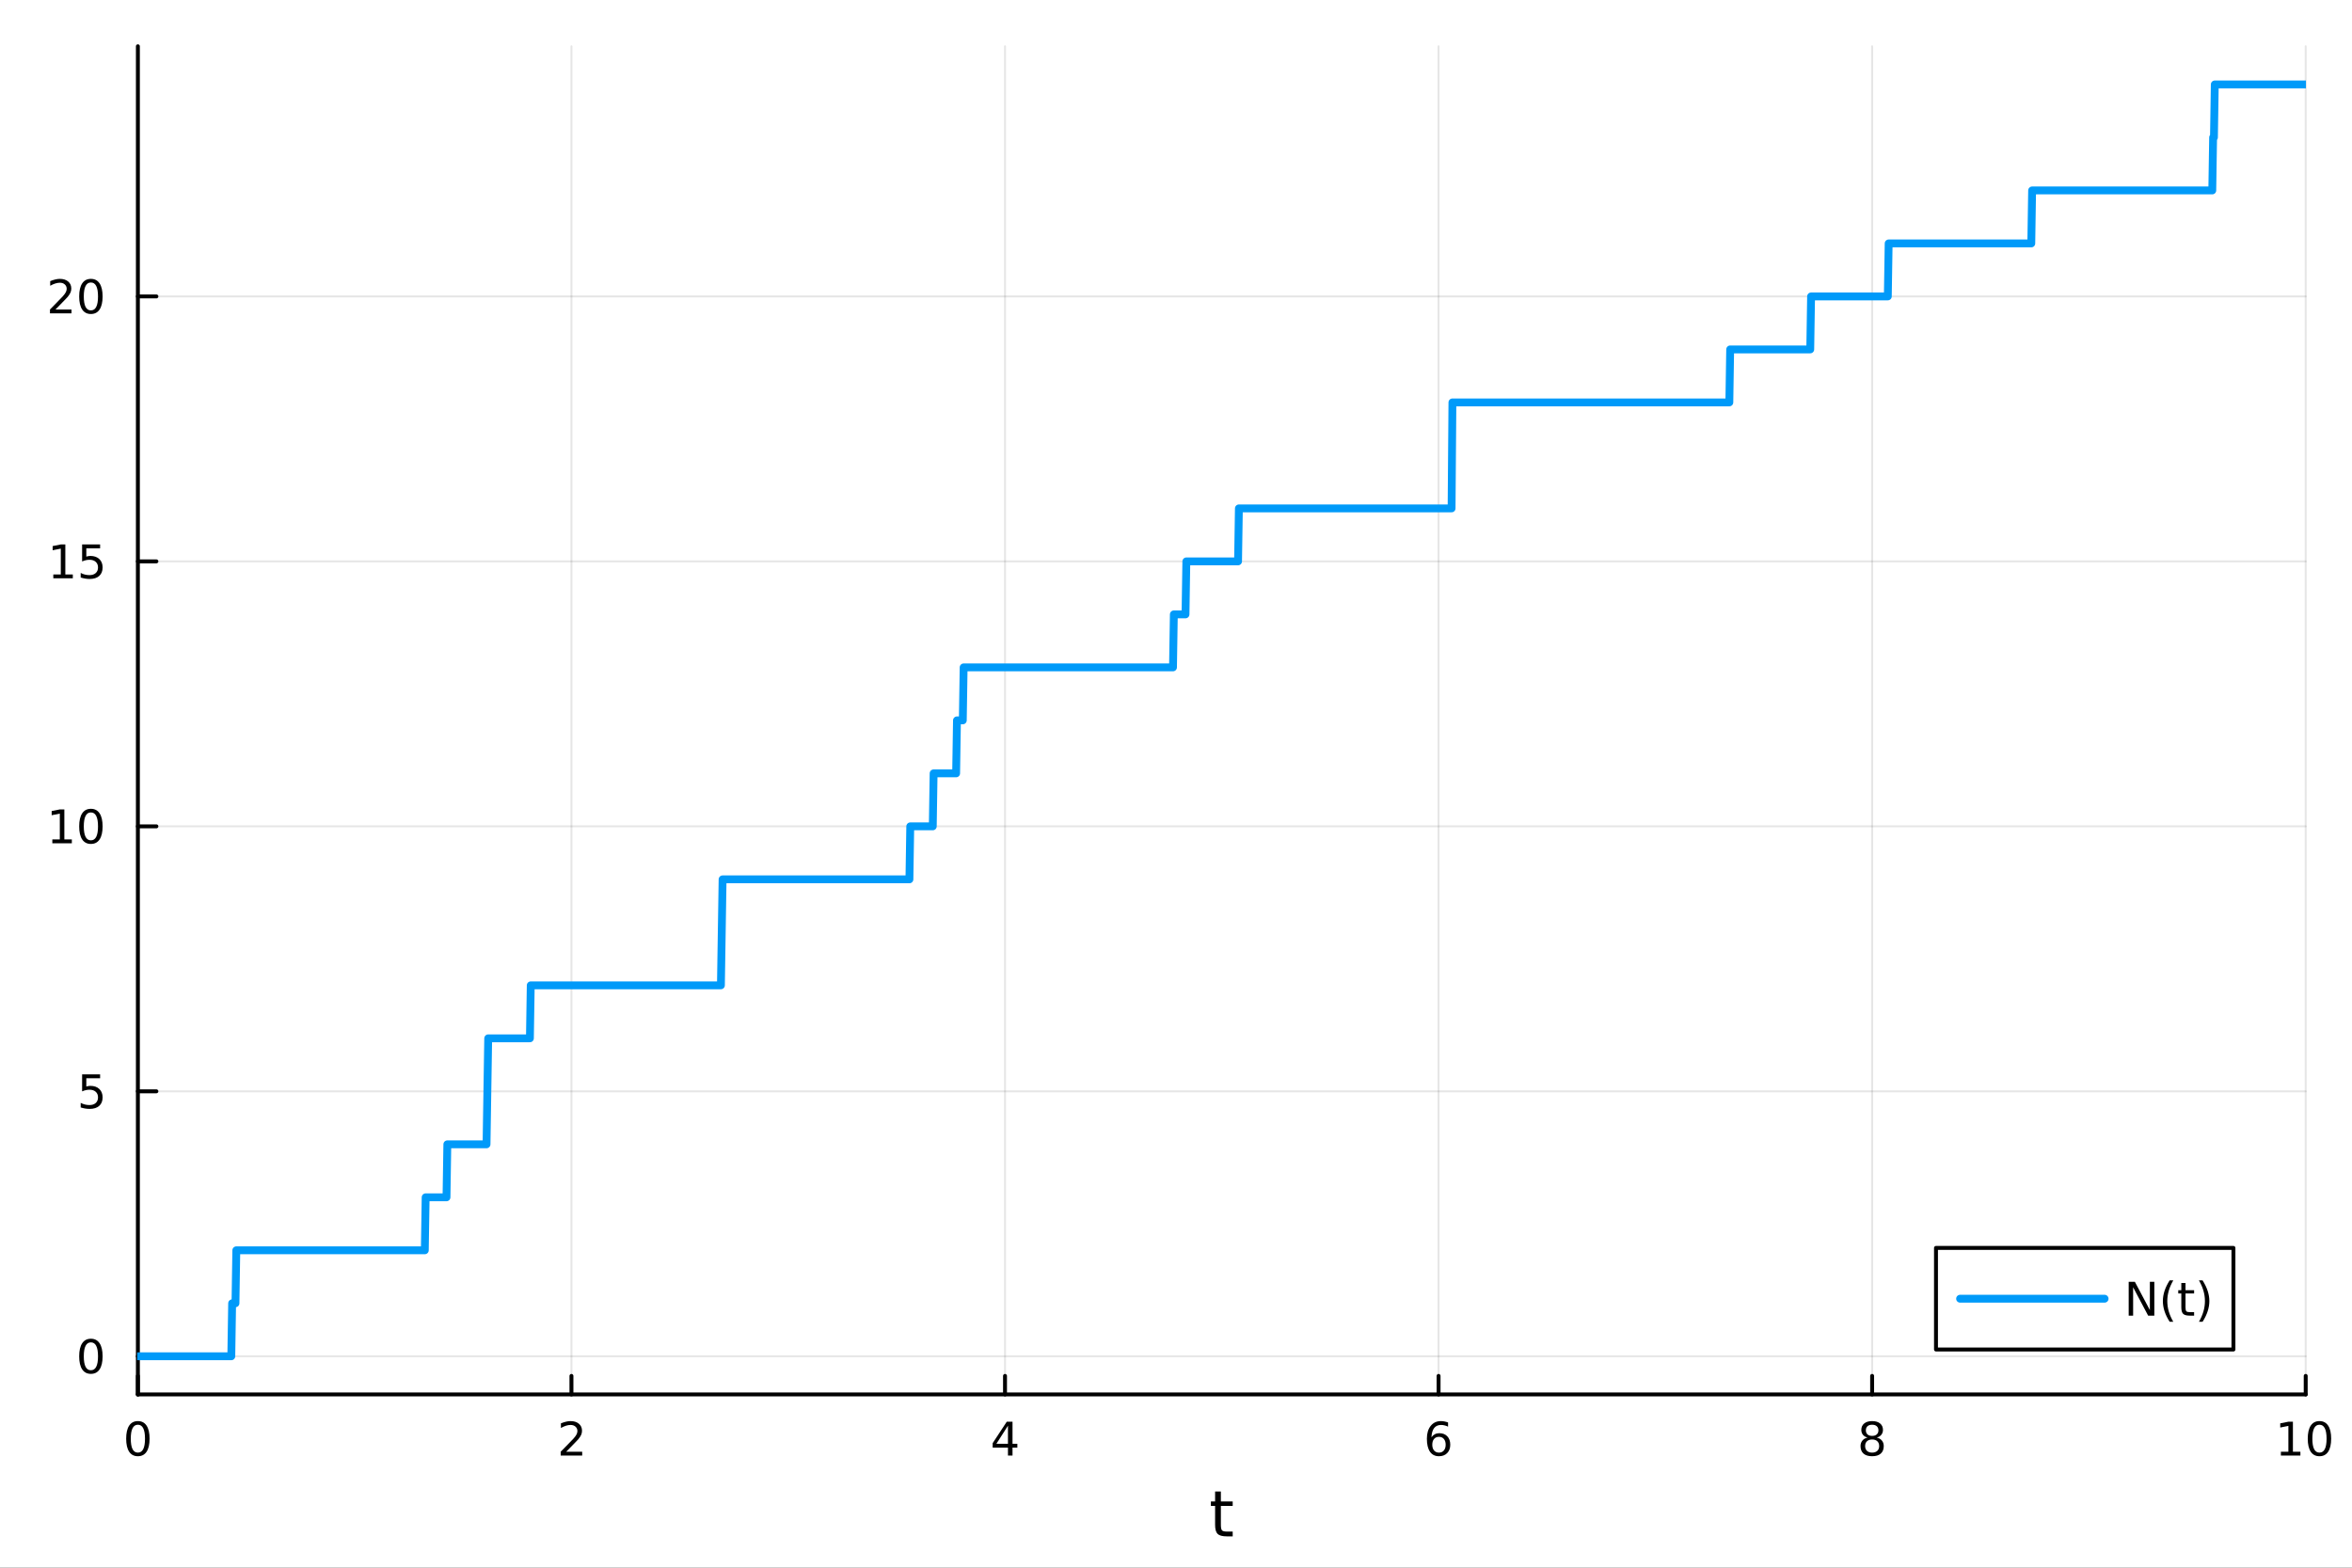 <?xml version="1.0" encoding="utf-8"?>
<svg xmlns="http://www.w3.org/2000/svg" xmlns:xlink="http://www.w3.org/1999/xlink" width="600" height="400" viewBox="0 0 2400 1600">
<rect x="0" y="0" width="2400" height="1600" fill="#333333" stroke="none"/>
<defs>
  <clipPath id="clip150">
    <rect x="0" y="0" width="2400" height="1600"/>
  </clipPath>
</defs>
<path clip-path="url(#clip150)" d="M0 1600 L2400 1600 L2400 0 L0 0  Z" fill="#ffffff" fill-rule="evenodd" fill-opacity="1"/>
<defs>
  <clipPath id="clip151">
    <rect x="480" y="0" width="1681" height="1600"/>
  </clipPath>
</defs>
<path clip-path="url(#clip150)" d="M140.696 1423.18 L2352.76 1423.18 L2352.76 47.244 L140.696 47.244  Z" fill="#ffffff" fill-rule="evenodd" fill-opacity="1"/>
<defs>
  <clipPath id="clip152">
    <rect x="140" y="47" width="2213" height="1377"/>
  </clipPath>
</defs>
<polyline clip-path="url(#clip152)" style="stroke:#000000; stroke-linecap:round; stroke-linejoin:round; stroke-width:2; stroke-opacity:0.1; fill:none" points="140.696,1423.18 140.696,47.244 "/>
<polyline clip-path="url(#clip152)" style="stroke:#000000; stroke-linecap:round; stroke-linejoin:round; stroke-width:2; stroke-opacity:0.1; fill:none" points="583.108,1423.18 583.108,47.244 "/>
<polyline clip-path="url(#clip152)" style="stroke:#000000; stroke-linecap:round; stroke-linejoin:round; stroke-width:2; stroke-opacity:0.1; fill:none" points="1025.52,1423.18 1025.52,47.244 "/>
<polyline clip-path="url(#clip152)" style="stroke:#000000; stroke-linecap:round; stroke-linejoin:round; stroke-width:2; stroke-opacity:0.1; fill:none" points="1467.93,1423.18 1467.93,47.244 "/>
<polyline clip-path="url(#clip152)" style="stroke:#000000; stroke-linecap:round; stroke-linejoin:round; stroke-width:2; stroke-opacity:0.1; fill:none" points="1910.34,1423.18 1910.34,47.244 "/>
<polyline clip-path="url(#clip152)" style="stroke:#000000; stroke-linecap:round; stroke-linejoin:round; stroke-width:2; stroke-opacity:0.1; fill:none" points="2352.76,1423.18 2352.76,47.244 "/>
<polyline clip-path="url(#clip152)" style="stroke:#000000; stroke-linecap:round; stroke-linejoin:round; stroke-width:2; stroke-opacity:0.1; fill:none" points="140.696,1384.24 2352.76,1384.24 "/>
<polyline clip-path="url(#clip152)" style="stroke:#000000; stroke-linecap:round; stroke-linejoin:round; stroke-width:2; stroke-opacity:0.1; fill:none" points="140.696,1113.81 2352.76,1113.81 "/>
<polyline clip-path="url(#clip152)" style="stroke:#000000; stroke-linecap:round; stroke-linejoin:round; stroke-width:2; stroke-opacity:0.1; fill:none" points="140.696,843.383 2352.76,843.383 "/>
<polyline clip-path="url(#clip152)" style="stroke:#000000; stroke-linecap:round; stroke-linejoin:round; stroke-width:2; stroke-opacity:0.1; fill:none" points="140.696,572.955 2352.76,572.955 "/>
<polyline clip-path="url(#clip152)" style="stroke:#000000; stroke-linecap:round; stroke-linejoin:round; stroke-width:2; stroke-opacity:0.1; fill:none" points="140.696,302.528 2352.76,302.528 "/>
<polyline clip-path="url(#clip150)" style="stroke:#000000; stroke-linecap:round; stroke-linejoin:round; stroke-width:4; stroke-opacity:1; fill:none" points="140.696,1423.18 2352.76,1423.18 "/>
<polyline clip-path="url(#clip150)" style="stroke:#000000; stroke-linecap:round; stroke-linejoin:round; stroke-width:4; stroke-opacity:1; fill:none" points="140.696,1423.18 140.696,1404.28 "/>
<polyline clip-path="url(#clip150)" style="stroke:#000000; stroke-linecap:round; stroke-linejoin:round; stroke-width:4; stroke-opacity:1; fill:none" points="583.108,1423.18 583.108,1404.28 "/>
<polyline clip-path="url(#clip150)" style="stroke:#000000; stroke-linecap:round; stroke-linejoin:round; stroke-width:4; stroke-opacity:1; fill:none" points="1025.52,1423.18 1025.52,1404.28 "/>
<polyline clip-path="url(#clip150)" style="stroke:#000000; stroke-linecap:round; stroke-linejoin:round; stroke-width:4; stroke-opacity:1; fill:none" points="1467.93,1423.18 1467.93,1404.28 "/>
<polyline clip-path="url(#clip150)" style="stroke:#000000; stroke-linecap:round; stroke-linejoin:round; stroke-width:4; stroke-opacity:1; fill:none" points="1910.34,1423.18 1910.34,1404.28 "/>
<polyline clip-path="url(#clip150)" style="stroke:#000000; stroke-linecap:round; stroke-linejoin:round; stroke-width:4; stroke-opacity:1; fill:none" points="2352.76,1423.18 2352.76,1404.28 "/>
<path clip-path="url(#clip150)" d="M140.696 1454.1 Q137.084 1454.1 135.256 1457.66 Q133.45 1461.2 133.45 1468.33 Q133.45 1475.44 135.256 1479.01 Q137.084 1482.55 140.696 1482.55 Q144.33 1482.55 146.135 1479.01 Q147.964 1475.44 147.964 1468.33 Q147.964 1461.2 146.135 1457.66 Q144.33 1454.1 140.696 1454.1 M140.696 1450.39 Q146.506 1450.39 149.561 1455 Q152.64 1459.58 152.64 1468.33 Q152.64 1477.06 149.561 1481.67 Q146.506 1486.25 140.696 1486.25 Q134.885 1486.25 131.807 1481.67 Q128.751 1477.06 128.751 1468.33 Q128.751 1459.58 131.807 1455 Q134.885 1450.39 140.696 1450.39 Z" fill="#000000" fill-rule="nonzero" fill-opacity="1" /><path clip-path="url(#clip150)" d="M577.76 1481.64 L594.08 1481.64 L594.08 1485.58 L572.135 1485.58 L572.135 1481.64 Q574.797 1478.89 579.381 1474.26 Q583.987 1469.61 585.168 1468.27 Q587.413 1465.74 588.293 1464.01 Q589.196 1462.25 589.196 1460.56 Q589.196 1457.8 587.251 1456.07 Q585.33 1454.33 582.228 1454.33 Q580.029 1454.33 577.575 1455.09 Q575.145 1455.86 572.367 1457.41 L572.367 1452.69 Q575.191 1451.55 577.645 1450.97 Q580.098 1450.39 582.135 1450.39 Q587.506 1450.39 590.7 1453.08 Q593.895 1455.77 593.895 1460.26 Q593.895 1462.39 593.084 1464.31 Q592.297 1466.2 590.191 1468.8 Q589.612 1469.47 586.51 1472.69 Q583.409 1475.88 577.76 1481.64 Z" fill="#000000" fill-rule="nonzero" fill-opacity="1" /><path clip-path="url(#clip150)" d="M1028.53 1455.09 L1016.72 1473.54 L1028.53 1473.54 L1028.53 1455.09 M1027.3 1451.02 L1033.18 1451.02 L1033.18 1473.54 L1038.11 1473.54 L1038.11 1477.43 L1033.18 1477.43 L1033.18 1485.58 L1028.53 1485.58 L1028.53 1477.43 L1012.93 1477.43 L1012.93 1472.92 L1027.3 1451.02 Z" fill="#000000" fill-rule="nonzero" fill-opacity="1" /><path clip-path="url(#clip150)" d="M1468.34 1466.44 Q1465.19 1466.44 1463.34 1468.59 Q1461.51 1470.74 1461.51 1474.49 Q1461.51 1478.22 1463.34 1480.39 Q1465.19 1482.55 1468.34 1482.55 Q1471.48 1482.55 1473.31 1480.39 Q1475.17 1478.22 1475.17 1474.49 Q1475.17 1470.74 1473.31 1468.59 Q1471.48 1466.44 1468.34 1466.44 M1477.62 1451.78 L1477.62 1456.04 Q1475.86 1455.21 1474.05 1454.77 Q1472.27 1454.33 1470.51 1454.33 Q1465.88 1454.33 1463.43 1457.45 Q1461 1460.58 1460.65 1466.9 Q1462.02 1464.89 1464.08 1463.82 Q1466.14 1462.73 1468.61 1462.73 Q1473.82 1462.73 1476.83 1465.9 Q1479.86 1469.05 1479.86 1474.49 Q1479.86 1479.82 1476.72 1483.03 Q1473.57 1486.25 1468.34 1486.25 Q1462.34 1486.25 1459.17 1481.67 Q1456 1477.06 1456 1468.33 Q1456 1460.14 1459.89 1455.28 Q1463.78 1450.39 1470.33 1450.39 Q1472.09 1450.39 1473.87 1450.74 Q1475.67 1451.09 1477.62 1451.78 Z" fill="#000000" fill-rule="nonzero" fill-opacity="1" /><path clip-path="url(#clip150)" d="M1910.34 1469.17 Q1907.01 1469.17 1905.09 1470.95 Q1903.19 1472.73 1903.19 1475.86 Q1903.19 1478.98 1905.09 1480.77 Q1907.01 1482.55 1910.34 1482.55 Q1913.68 1482.55 1915.6 1480.77 Q1917.52 1478.96 1917.52 1475.86 Q1917.52 1472.73 1915.6 1470.95 Q1913.7 1469.17 1910.34 1469.17 M1905.67 1467.18 Q1902.66 1466.44 1900.97 1464.38 Q1899.3 1462.32 1899.3 1459.35 Q1899.3 1455.21 1902.24 1452.8 Q1905.2 1450.39 1910.34 1450.39 Q1915.51 1450.39 1918.45 1452.8 Q1921.39 1455.21 1921.39 1459.35 Q1921.39 1462.32 1919.7 1464.38 Q1918.03 1466.44 1915.04 1467.18 Q1918.42 1467.96 1920.3 1470.26 Q1922.2 1472.55 1922.2 1475.86 Q1922.2 1480.88 1919.12 1483.57 Q1916.06 1486.25 1910.34 1486.25 Q1904.63 1486.25 1901.55 1483.57 Q1898.49 1480.88 1898.49 1475.86 Q1898.49 1472.55 1900.39 1470.26 Q1902.29 1467.96 1905.67 1467.18 M1903.95 1459.79 Q1903.95 1462.48 1905.62 1463.98 Q1907.31 1465.49 1910.34 1465.49 Q1913.35 1465.49 1915.04 1463.98 Q1916.76 1462.48 1916.76 1459.79 Q1916.76 1457.11 1915.04 1455.6 Q1913.35 1454.1 1910.34 1454.1 Q1907.31 1454.1 1905.62 1455.6 Q1903.95 1457.11 1903.95 1459.79 Z" fill="#000000" fill-rule="nonzero" fill-opacity="1" /><path clip-path="url(#clip150)" d="M2327.44 1481.64 L2335.08 1481.64 L2335.08 1455.28 L2326.77 1456.95 L2326.77 1452.69 L2335.04 1451.02 L2339.71 1451.02 L2339.71 1481.64 L2347.35 1481.64 L2347.35 1485.58 L2327.44 1485.58 L2327.44 1481.64 Z" fill="#000000" fill-rule="nonzero" fill-opacity="1" /><path clip-path="url(#clip150)" d="M2366.8 1454.1 Q2363.18 1454.1 2361.36 1457.66 Q2359.55 1461.2 2359.55 1468.33 Q2359.55 1475.44 2361.36 1479.01 Q2363.18 1482.55 2366.8 1482.55 Q2370.43 1482.55 2372.23 1479.01 Q2374.06 1475.44 2374.06 1468.33 Q2374.06 1461.2 2372.23 1457.66 Q2370.43 1454.1 2366.8 1454.1 M2366.8 1450.39 Q2372.61 1450.39 2375.66 1455 Q2378.74 1459.58 2378.74 1468.33 Q2378.74 1477.06 2375.66 1481.67 Q2372.61 1486.25 2366.8 1486.25 Q2360.99 1486.25 2357.91 1481.67 Q2354.85 1477.06 2354.85 1468.33 Q2354.85 1459.58 2357.91 1455 Q2360.99 1450.39 2366.8 1450.39 Z" fill="#000000" fill-rule="nonzero" fill-opacity="1" /><path clip-path="url(#clip150)" d="M1245.79 1522.27 L1245.79 1532.4 L1257.85 1532.4 L1257.85 1536.95 L1245.79 1536.95 L1245.79 1556.3 Q1245.79 1560.66 1246.96 1561.9 Q1248.17 1563.14 1251.83 1563.14 L1257.85 1563.14 L1257.85 1568.04 L1251.83 1568.04 Q1245.05 1568.04 1242.48 1565.53 Q1239.9 1562.98 1239.9 1556.3 L1239.9 1536.95 L1235.6 1536.95 L1235.6 1532.4 L1239.9 1532.4 L1239.9 1522.27 L1245.79 1522.27 Z" fill="#000000" fill-rule="nonzero" fill-opacity="1" /><polyline clip-path="url(#clip150)" style="stroke:#000000; stroke-linecap:round; stroke-linejoin:round; stroke-width:4; stroke-opacity:1; fill:none" points="140.696,1423.18 140.696,47.244 "/>
<polyline clip-path="url(#clip150)" style="stroke:#000000; stroke-linecap:round; stroke-linejoin:round; stroke-width:4; stroke-opacity:1; fill:none" points="140.696,1384.24 159.593,1384.24 "/>
<polyline clip-path="url(#clip150)" style="stroke:#000000; stroke-linecap:round; stroke-linejoin:round; stroke-width:4; stroke-opacity:1; fill:none" points="140.696,1113.81 159.593,1113.81 "/>
<polyline clip-path="url(#clip150)" style="stroke:#000000; stroke-linecap:round; stroke-linejoin:round; stroke-width:4; stroke-opacity:1; fill:none" points="140.696,843.383 159.593,843.383 "/>
<polyline clip-path="url(#clip150)" style="stroke:#000000; stroke-linecap:round; stroke-linejoin:round; stroke-width:4; stroke-opacity:1; fill:none" points="140.696,572.955 159.593,572.955 "/>
<polyline clip-path="url(#clip150)" style="stroke:#000000; stroke-linecap:round; stroke-linejoin:round; stroke-width:4; stroke-opacity:1; fill:none" points="140.696,302.528 159.593,302.528 "/>
<path clip-path="url(#clip150)" d="M92.751 1370.04 Q89.14 1370.04 87.311 1373.6 Q85.506 1377.14 85.506 1384.27 Q85.506 1391.38 87.311 1394.94 Q89.14 1398.49 92.751 1398.49 Q96.385 1398.49 98.191 1394.94 Q100.02 1391.38 100.02 1384.27 Q100.02 1377.14 98.191 1373.6 Q96.385 1370.04 92.751 1370.04 M92.751 1366.33 Q98.561 1366.33 101.617 1370.94 Q104.696 1375.52 104.696 1384.27 Q104.696 1393 101.617 1397.61 Q98.561 1402.19 92.751 1402.19 Q86.941 1402.19 83.862 1397.61 Q80.807 1393 80.807 1384.27 Q80.807 1375.52 83.862 1370.94 Q86.941 1366.33 92.751 1366.33 Z" fill="#000000" fill-rule="nonzero" fill-opacity="1" /><path clip-path="url(#clip150)" d="M83.793 1096.53 L102.149 1096.53 L102.149 1100.47 L88.075 1100.47 L88.075 1108.94 Q89.094 1108.59 90.112 1108.43 Q91.131 1108.24 92.149 1108.24 Q97.936 1108.24 101.316 1111.41 Q104.696 1114.59 104.696 1120 Q104.696 1125.58 101.223 1128.68 Q97.751 1131.76 91.432 1131.76 Q89.256 1131.76 86.987 1131.39 Q84.742 1131.02 82.335 1130.28 L82.335 1125.58 Q84.418 1126.72 86.64 1127.27 Q88.862 1127.83 91.339 1127.83 Q95.344 1127.83 97.682 1125.72 Q100.02 1123.61 100.02 1120 Q100.02 1116.39 97.682 1114.29 Q95.344 1112.18 91.339 1112.18 Q89.464 1112.18 87.589 1112.6 Q85.737 1113.01 83.793 1113.89 L83.793 1096.53 Z" fill="#000000" fill-rule="nonzero" fill-opacity="1" /><path clip-path="url(#clip150)" d="M53.4 856.728 L61.038 856.728 L61.038 830.362 L52.728 832.029 L52.728 827.77 L60.992 826.103 L65.668 826.103 L65.668 856.728 L73.307 856.728 L73.307 860.663 L53.4 860.663 L53.4 856.728 Z" fill="#000000" fill-rule="nonzero" fill-opacity="1" /><path clip-path="url(#clip150)" d="M92.751 829.182 Q89.14 829.182 87.311 832.747 Q85.506 836.288 85.506 843.418 Q85.506 850.524 87.311 854.089 Q89.14 857.631 92.751 857.631 Q96.385 857.631 98.191 854.089 Q100.02 850.524 100.02 843.418 Q100.02 836.288 98.191 832.747 Q96.385 829.182 92.751 829.182 M92.751 825.478 Q98.561 825.478 101.617 830.084 Q104.696 834.668 104.696 843.418 Q104.696 852.145 101.617 856.751 Q98.561 861.334 92.751 861.334 Q86.941 861.334 83.862 856.751 Q80.807 852.145 80.807 843.418 Q80.807 834.668 83.862 830.084 Q86.941 825.478 92.751 825.478 Z" fill="#000000" fill-rule="nonzero" fill-opacity="1" /><path clip-path="url(#clip150)" d="M54.395 586.3 L62.034 586.3 L62.034 559.935 L53.724 561.601 L53.724 557.342 L61.987 555.675 L66.663 555.675 L66.663 586.3 L74.302 586.3 L74.302 590.235 L54.395 590.235 L54.395 586.3 Z" fill="#000000" fill-rule="nonzero" fill-opacity="1" /><path clip-path="url(#clip150)" d="M83.793 555.675 L102.149 555.675 L102.149 559.611 L88.075 559.611 L88.075 568.083 Q89.094 567.736 90.112 567.573 Q91.131 567.388 92.149 567.388 Q97.936 567.388 101.316 570.56 Q104.696 573.731 104.696 579.147 Q104.696 584.726 101.223 587.828 Q97.751 590.907 91.432 590.907 Q89.256 590.907 86.987 590.536 Q84.742 590.166 82.335 589.425 L82.335 584.726 Q84.418 585.86 86.64 586.416 Q88.862 586.972 91.339 586.972 Q95.344 586.972 97.682 584.865 Q100.02 582.759 100.02 579.147 Q100.02 575.536 97.682 573.43 Q95.344 571.323 91.339 571.323 Q89.464 571.323 87.589 571.74 Q85.737 572.157 83.793 573.036 L83.793 555.675 Z" fill="#000000" fill-rule="nonzero" fill-opacity="1" /><path clip-path="url(#clip150)" d="M56.617 315.873 L72.936 315.873 L72.936 319.808 L50.992 319.808 L50.992 315.873 Q53.654 313.118 58.237 308.488 Q62.844 303.836 64.025 302.493 Q66.27 299.97 67.149 298.234 Q68.052 296.475 68.052 294.785 Q68.052 292.03 66.108 290.294 Q64.186 288.558 61.085 288.558 Q58.886 288.558 56.432 289.322 Q54.001 290.086 51.224 291.637 L51.224 286.914 Q54.048 285.78 56.501 285.201 Q58.955 284.623 60.992 284.623 Q66.362 284.623 69.557 287.308 Q72.751 289.993 72.751 294.484 Q72.751 296.613 71.941 298.535 Q71.154 300.433 69.048 303.025 Q68.469 303.697 65.367 306.914 Q62.265 310.109 56.617 315.873 Z" fill="#000000" fill-rule="nonzero" fill-opacity="1" /><path clip-path="url(#clip150)" d="M92.751 288.326 Q89.14 288.326 87.311 291.891 Q85.506 295.433 85.506 302.562 Q85.506 309.669 87.311 313.234 Q89.14 316.775 92.751 316.775 Q96.385 316.775 98.191 313.234 Q100.02 309.669 100.02 302.562 Q100.02 295.433 98.191 291.891 Q96.385 288.326 92.751 288.326 M92.751 284.623 Q98.561 284.623 101.617 289.229 Q104.696 293.813 104.696 302.562 Q104.696 311.289 101.617 315.896 Q98.561 320.479 92.751 320.479 Q86.941 320.479 83.862 315.896 Q80.807 311.289 80.807 302.562 Q80.807 293.813 83.862 289.229 Q86.941 284.623 92.751 284.623 Z" fill="#000000" fill-rule="nonzero" fill-opacity="1" /><polyline clip-path="url(#clip152)" style="stroke:#009af9; stroke-linecap:round; stroke-linejoin:round; stroke-width:8; stroke-opacity:1; fill:none" points="140.696,1384.24 141.547,1384.24 142.398,1384.24 143.249,1384.24 144.1,1384.24 144.951,1384.24 145.802,1384.24 146.653,1384.24 147.505,1384.24 148.356,1384.24 149.207,1384.24 150.058,1384.24 150.909,1384.24 151.76,1384.24 152.611,1384.24 153.462,1384.24 154.313,1384.24 155.165,1384.24 156.016,1384.24 156.867,1384.24 157.718,1384.24 158.569,1384.24 159.42,1384.24 160.271,1384.24 161.122,1384.24 161.974,1384.24 162.825,1384.24 163.676,1384.24 164.527,1384.24 165.378,1384.24 166.229,1384.24 167.08,1384.24 167.931,1384.24 168.782,1384.24 169.634,1384.24 170.485,1384.24 171.336,1384.24 172.187,1384.24 173.038,1384.24 173.889,1384.24 174.74,1384.24 175.591,1384.24 176.443,1384.24 177.294,1384.24 178.145,1384.24 178.996,1384.24 179.847,1384.24 180.698,1384.24 181.549,1384.24 182.4,1384.24 183.252,1384.24 184.103,1384.24 184.954,1384.24 185.805,1384.24 186.656,1384.24 187.507,1384.24 188.358,1384.24 189.209,1384.24 190.06,1384.24 190.912,1384.24 191.763,1384.24 192.614,1384.24 193.465,1384.24 194.316,1384.24 195.167,1384.24 196.018,1384.24 196.869,1384.24 197.721,1384.24 198.572,1384.24 199.423,1384.24 200.274,1384.24 201.125,1384.24 201.976,1384.24 202.827,1384.24 203.678,1384.24 204.53,1384.24 205.381,1384.24 206.232,1384.24 207.083,1384.24 207.934,1384.24 208.785,1384.24 209.636,1384.24 210.487,1384.24 211.338,1384.24 212.19,1384.24 213.041,1384.24 213.892,1384.24 214.743,1384.24 215.594,1384.24 216.445,1384.24 217.296,1384.24 218.147,1384.24 218.999,1384.24 219.85,1384.24 220.701,1384.24 221.552,1384.24 222.403,1384.24 223.254,1384.24 224.105,1384.24 224.956,1384.24 225.808,1384.24 226.659,1384.24 227.51,1384.24 228.361,1384.24 229.212,1384.24 230.063,1384.24 230.914,1384.24 231.765,1384.24 232.616,1384.24 233.468,1384.24 234.319,1384.24 235.17,1384.24 236.021,1384.24 236.872,1330.15 237.723,1330.15 238.574,1330.15 239.425,1330.15 240.277,1330.15 241.128,1276.07 241.979,1276.07 242.83,1276.07 243.681,1276.07 244.532,1276.07 245.383,1276.07 246.234,1276.07 247.086,1276.07 247.937,1276.07 248.788,1276.07 249.639,1276.07 250.49,1276.07 251.341,1276.07 252.192,1276.07 253.043,1276.07 253.894,1276.07 254.746,1276.07 255.597,1276.07 256.448,1276.07 257.299,1276.07 258.15,1276.07 259.001,1276.07 259.852,1276.07 260.703,1276.07 261.555,1276.07 262.406,1276.07 263.257,1276.07 264.108,1276.07 264.959,1276.07 265.81,1276.07 266.661,1276.07 267.512,1276.07 268.364,1276.07 269.215,1276.07 270.066,1276.07 270.917,1276.07 271.768,1276.07 272.619,1276.07 273.47,1276.07 274.321,1276.07 275.172,1276.07 276.024,1276.07 276.875,1276.07 277.726,1276.07 278.577,1276.07 279.428,1276.07 280.279,1276.07 281.13,1276.07 281.981,1276.07 282.833,1276.07 283.684,1276.07 284.535,1276.07 285.386,1276.07 286.237,1276.07 287.088,1276.07 287.939,1276.07 288.79,1276.07 289.642,1276.07 290.493,1276.07 291.344,1276.07 292.195,1276.07 293.046,1276.07 293.897,1276.07 294.748,1276.07 295.599,1276.07 296.45,1276.07 297.302,1276.07 298.153,1276.07 299.004,1276.07 299.855,1276.07 300.706,1276.07 301.557,1276.07 302.408,1276.07 303.259,1276.07 304.111,1276.07 304.962,1276.07 305.813,1276.07 306.664,1276.07 307.515,1276.07 308.366,1276.07 309.217,1276.07 310.068,1276.07 310.92,1276.07 311.771,1276.07 312.622,1276.07 313.473,1276.07 314.324,1276.07 315.175,1276.07 316.026,1276.07 316.877,1276.07 317.728,1276.07 318.58,1276.07 319.431,1276.07 320.282,1276.07 321.133,1276.07 321.984,1276.07 322.835,1276.07 323.686,1276.07 324.537,1276.07 325.389,1276.07 326.24,1276.07 327.091,1276.07 327.942,1276.07 328.793,1276.07 329.644,1276.07 330.495,1276.07 331.346,1276.07 332.197,1276.07 333.049,1276.07 333.9,1276.07 334.751,1276.07 335.602,1276.07 336.453,1276.07 337.304,1276.07 338.155,1276.07 339.006,1276.07 339.858,1276.07 340.709,1276.07 341.56,1276.07 342.411,1276.07 343.262,1276.07 344.113,1276.07 344.964,1276.07 345.815,1276.07 346.667,1276.07 347.518,1276.07 348.369,1276.07 349.22,1276.07 350.071,1276.07 350.922,1276.07 351.773,1276.07 352.624,1276.07 353.475,1276.07 354.327,1276.07 355.178,1276.07 356.029,1276.07 356.88,1276.07 357.731,1276.07 358.582,1276.07 359.433,1276.07 360.284,1276.07 361.136,1276.07 361.987,1276.07 362.838,1276.07 363.689,1276.07 364.54,1276.07 365.391,1276.07 366.242,1276.07 367.093,1276.07 367.945,1276.07 368.796,1276.07 369.647,1276.07 370.498,1276.07 371.349,1276.07 372.2,1276.07 373.051,1276.07 373.902,1276.07 374.753,1276.07 375.605,1276.07 376.456,1276.07 377.307,1276.07 378.158,1276.07 379.009,1276.07 379.86,1276.07 380.711,1276.07 381.562,1276.07 382.414,1276.07 383.265,1276.07 384.116,1276.07 384.967,1276.07 385.818,1276.07 386.669,1276.07 387.52,1276.07 388.371,1276.07 389.223,1276.07 390.074,1276.07 390.925,1276.07 391.776,1276.07 392.627,1276.07 393.478,1276.07 394.329,1276.07 395.18,1276.07 396.031,1276.07 396.883,1276.07 397.734,1276.07 398.585,1276.07 399.436,1276.07 400.287,1276.07 401.138,1276.07 401.989,1276.07 402.84,1276.07 403.692,1276.07 404.543,1276.07 405.394,1276.07 406.245,1276.07 407.096,1276.07 407.947,1276.07 408.798,1276.07 409.649,1276.07 410.501,1276.07 411.352,1276.07 412.203,1276.07 413.054,1276.07 413.905,1276.07 414.756,1276.07 415.607,1276.07 416.458,1276.07 417.309,1276.07 418.161,1276.07 419.012,1276.07 419.863,1276.07 420.714,1276.07 421.565,1276.07 422.416,1276.07 423.267,1276.07 424.118,1276.07 424.97,1276.07 425.821,1276.07 426.672,1276.07 427.523,1276.07 428.374,1276.07 429.225,1276.07 430.076,1276.07 430.927,1276.07 431.779,1276.07 432.63,1276.07 433.481,1276.07 434.332,1221.98 435.183,1221.98 436.034,1221.98 436.885,1221.98 437.736,1221.98 438.587,1221.98 439.439,1221.98 440.29,1221.98 441.141,1221.98 441.992,1221.98 442.843,1221.98 443.694,1221.98 444.545,1221.98 445.396,1221.98 446.248,1221.98 447.099,1221.98 447.95,1221.98 448.801,1221.98 449.652,1221.98 450.503,1221.98 451.354,1221.98 452.205,1221.98 453.057,1221.98 453.908,1221.98 454.759,1221.98 455.61,1221.98 456.461,1167.9 457.312,1167.9 458.163,1167.9 459.014,1167.9 459.865,1167.9 460.717,1167.9 461.568,1167.9 462.419,1167.9 463.27,1167.9 464.121,1167.9 464.972,1167.9 465.823,1167.9 466.674,1167.9 467.526,1167.9 468.377,1167.9 469.228,1167.9 470.079,1167.9 470.93,1167.9 471.781,1167.9 472.632,1167.9 473.483,1167.9 474.335,1167.9 475.186,1167.9 476.037,1167.9 476.888,1167.9 477.739,1167.9 478.59,1167.9 479.441,1167.9 480.292,1167.9 481.143,1167.9 481.995,1167.9 482.846,1167.9 483.697,1167.9 484.548,1167.9 485.399,1167.9 486.25,1167.9 487.101,1167.9 487.952,1167.9 488.804,1167.9 489.655,1167.9 490.506,1167.9 491.357,1167.9 492.208,1167.9 493.059,1167.9 493.91,1167.9 494.761,1167.9 495.612,1167.9 496.464,1167.9 497.315,1113.81 498.166,1059.73 499.017,1059.73 499.868,1059.73 500.719,1059.73 501.57,1059.73 502.421,1059.73 503.273,1059.73 504.124,1059.73 504.975,1059.73 505.826,1059.73 506.677,1059.73 507.528,1059.73 508.379,1059.73 509.23,1059.73 510.082,1059.73 510.933,1059.73 511.784,1059.73 512.635,1059.73 513.486,1059.73 514.337,1059.73 515.188,1059.73 516.039,1059.73 516.89,1059.73 517.742,1059.73 518.593,1059.73 519.444,1059.73 520.295,1059.73 521.146,1059.73 521.997,1059.73 522.848,1059.73 523.699,1059.73 524.551,1059.73 525.402,1059.73 526.253,1059.73 527.104,1059.73 527.955,1059.73 528.806,1059.73 529.657,1059.73 530.508,1059.73 531.36,1059.73 532.211,1059.73 533.062,1059.73 533.913,1059.73 534.764,1059.73 535.615,1059.73 536.466,1059.73 537.317,1059.73 538.168,1059.73 539.02,1059.73 539.871,1059.73 540.722,1059.73 541.573,1005.64 542.424,1005.64 543.275,1005.64 544.126,1005.64 544.977,1005.64 545.829,1005.64 546.68,1005.64 547.531,1005.64 548.382,1005.64 549.233,1005.64 550.084,1005.64 550.935,1005.64 551.786,1005.64 552.638,1005.64 553.489,1005.64 554.34,1005.64 555.191,1005.64 556.042,1005.64 556.893,1005.64 557.744,1005.64 558.595,1005.64 559.446,1005.64 560.298,1005.64 561.149,1005.64 562,1005.64 562.851,1005.64 563.702,1005.64 564.553,1005.64 565.404,1005.64 566.255,1005.64 567.107,1005.64 567.958,1005.64 568.809,1005.64 569.66,1005.64 570.511,1005.64 571.362,1005.64 572.213,1005.64 573.064,1005.64 573.916,1005.64 574.767,1005.64 575.618,1005.64 576.469,1005.64 577.32,1005.64 578.171,1005.64 579.022,1005.64 579.873,1005.64 580.724,1005.64 581.576,1005.64 582.427,1005.64 583.278,1005.64 584.129,1005.64 584.98,1005.64 585.831,1005.64 586.682,1005.64 587.533,1005.64 588.385,1005.64 589.236,1005.64 590.087,1005.64 590.938,1005.64 591.789,1005.64 592.64,1005.64 593.491,1005.64 594.342,1005.64 595.194,1005.64 596.045,1005.64 596.896,1005.64 597.747,1005.64 598.598,1005.64 599.449,1005.64 600.3,1005.64 601.151,1005.64 602.002,1005.64 602.854,1005.64 603.705,1005.64 604.556,1005.64 605.407,1005.64 606.258,1005.64 607.109,1005.64 607.96,1005.64 608.811,1005.64 609.663,1005.64 610.514,1005.64 611.365,1005.64 612.216,1005.64 613.067,1005.64 613.918,1005.64 614.769,1005.64 615.62,1005.64 616.472,1005.64 617.323,1005.64 618.174,1005.64 619.025,1005.64 619.876,1005.64 620.727,1005.64 621.578,1005.64 622.429,1005.64 623.28,1005.64 624.132,1005.64 624.983,1005.64 625.834,1005.64 626.685,1005.64 627.536,1005.64 628.387,1005.64 629.238,1005.64 630.089,1005.64 630.941,1005.64 631.792,1005.64 632.643,1005.64 633.494,1005.64 634.345,1005.64 635.196,1005.64 636.047,1005.64 636.898,1005.64 637.75,1005.64 638.601,1005.64 639.452,1005.64 640.303,1005.64 641.154,1005.64 642.005,1005.64 642.856,1005.64 643.707,1005.64 644.558,1005.64 645.41,1005.64 646.261,1005.64 647.112,1005.64 647.963,1005.64 648.814,1005.64 649.665,1005.64 650.516,1005.64 651.367,1005.64 652.219,1005.64 653.07,1005.64 653.921,1005.64 654.772,1005.64 655.623,1005.64 656.474,1005.64 657.325,1005.64 658.176,1005.64 659.028,1005.64 659.879,1005.64 660.73,1005.64 661.581,1005.64 662.432,1005.64 663.283,1005.64 664.134,1005.64 664.985,1005.64 665.836,1005.64 666.688,1005.64 667.539,1005.64 668.39,1005.64 669.241,1005.64 670.092,1005.64 670.943,1005.64 671.794,1005.64 672.645,1005.64 673.497,1005.64 674.348,1005.64 675.199,1005.64 676.05,1005.64 676.901,1005.64 677.752,1005.64 678.603,1005.64 679.454,1005.64 680.305,1005.64 681.157,1005.64 682.008,1005.64 682.859,1005.64 683.71,1005.64 684.561,1005.64 685.412,1005.64 686.263,1005.64 687.114,1005.64 687.966,1005.64 688.817,1005.64 689.668,1005.64 690.519,1005.64 691.37,1005.64 692.221,1005.64 693.072,1005.64 693.923,1005.64 694.775,1005.64 695.626,1005.64 696.477,1005.64 697.328,1005.64 698.179,1005.64 699.03,1005.64 699.881,1005.64 700.732,1005.64 701.583,1005.64 702.435,1005.64 703.286,1005.64 704.137,1005.64 704.988,1005.64 705.839,1005.64 706.69,1005.64 707.541,1005.64 708.392,1005.64 709.244,1005.64 710.095,1005.64 710.946,1005.64 711.797,1005.64 712.648,1005.64 713.499,1005.64 714.35,1005.64 715.201,1005.64 716.053,1005.64 716.904,1005.64 717.755,1005.64 718.606,1005.64 719.457,1005.64 720.308,1005.64 721.159,1005.64 722.01,1005.64 722.861,1005.64 723.713,1005.64 724.564,1005.64 725.415,1005.64 726.266,1005.64 727.117,1005.64 727.968,1005.64 728.819,1005.64 729.67,1005.64 730.522,1005.64 731.373,1005.64 732.224,1005.64 733.075,1005.64 733.926,1005.64 734.777,1005.64 735.628,1005.64 736.479,951.554 737.331,897.469 738.182,897.469 739.033,897.469 739.884,897.469 740.735,897.469 741.586,897.469 742.437,897.469 743.288,897.469 744.139,897.469 744.991,897.469 745.842,897.469 746.693,897.469 747.544,897.469 748.395,897.469 749.246,897.469 750.097,897.469 750.948,897.469 751.8,897.469 752.651,897.469 753.502,897.469 754.353,897.469 755.204,897.469 756.055,897.469 756.906,897.469 757.757,897.469 758.609,897.469 759.46,897.469 760.311,897.469 761.162,897.469 762.013,897.469 762.864,897.469 763.715,897.469 764.566,897.469 765.417,897.469 766.269,897.469 767.12,897.469 767.971,897.469 768.822,897.469 769.673,897.469 770.524,897.469 771.375,897.469 772.226,897.469 773.078,897.469 773.929,897.469 774.78,897.469 775.631,897.469 776.482,897.469 777.333,897.469 778.184,897.469 779.035,897.469 779.887,897.469 780.738,897.469 781.589,897.469 782.44,897.469 783.291,897.469 784.142,897.469 784.993,897.469 785.844,897.469 786.695,897.469 787.547,897.469 788.398,897.469 789.249,897.469 790.1,897.469 790.951,897.469 791.802,897.469 792.653,897.469 793.504,897.469 794.356,897.469 795.207,897.469 796.058,897.469 796.909,897.469 797.76,897.469 798.611,897.469 799.462,897.469 800.313,897.469 801.165,897.469 802.016,897.469 802.867,897.469 803.718,897.469 804.569,897.469 805.42,897.469 806.271,897.469 807.122,897.469 807.973,897.469 808.825,897.469 809.676,897.469 810.527,897.469 811.378,897.469 812.229,897.469 813.08,897.469 813.931,897.469 814.782,897.469 815.634,897.469 816.485,897.469 817.336,897.469 818.187,897.469 819.038,897.469 819.889,897.469 820.74,897.469 821.591,897.469 822.443,897.469 823.294,897.469 824.145,897.469 824.996,897.469 825.847,897.469 826.698,897.469 827.549,897.469 828.4,897.469 829.251,897.469 830.103,897.469 830.954,897.469 831.805,897.469 832.656,897.469 833.507,897.469 834.358,897.469 835.209,897.469 836.06,897.469 836.912,897.469 837.763,897.469 838.614,897.469 839.465,897.469 840.316,897.469 841.167,897.469 842.018,897.469 842.869,897.469 843.72,897.469 844.572,897.469 845.423,897.469 846.274,897.469 847.125,897.469 847.976,897.469 848.827,897.469 849.678,897.469 850.529,897.469 851.381,897.469 852.232,897.469 853.083,897.469 853.934,897.469 854.785,897.469 855.636,897.469 856.487,897.469 857.338,897.469 858.19,897.469 859.041,897.469 859.892,897.469 860.743,897.469 861.594,897.469 862.445,897.469 863.296,897.469 864.147,897.469 864.998,897.469 865.85,897.469 866.701,897.469 867.552,897.469 868.403,897.469 869.254,897.469 870.105,897.469 870.956,897.469 871.807,897.469 872.659,897.469 873.51,897.469 874.361,897.469 875.212,897.469 876.063,897.469 876.914,897.469 877.765,897.469 878.616,897.469 879.468,897.469 880.319,897.469 881.17,897.469 882.021,897.469 882.872,897.469 883.723,897.469 884.574,897.469 885.425,897.469 886.276,897.469 887.128,897.469 887.979,897.469 888.83,897.469 889.681,897.469 890.532,897.469 891.383,897.469 892.234,897.469 893.085,897.469 893.937,897.469 894.788,897.469 895.639,897.469 896.49,897.469 897.341,897.469 898.192,897.469 899.043,897.469 899.894,897.469 900.746,897.469 901.597,897.469 902.448,897.469 903.299,897.469 904.15,897.469 905.001,897.469 905.852,897.469 906.703,897.469 907.554,897.469 908.406,897.469 909.257,897.469 910.108,897.469 910.959,897.469 911.81,897.469 912.661,897.469 913.512,897.469 914.363,897.469 915.215,897.469 916.066,897.469 916.917,897.469 917.768,897.469 918.619,897.469 919.47,897.469 920.321,897.469 921.172,897.469 922.024,897.469 922.875,897.469 923.726,897.469 924.577,897.469 925.428,897.469 926.279,897.469 927.13,897.469 927.981,897.469 928.832,843.383 929.684,843.383 930.535,843.383 931.386,843.383 932.237,843.383 933.088,843.383 933.939,843.383 934.79,843.383 935.641,843.383 936.493,843.383 937.344,843.383 938.195,843.383 939.046,843.383 939.897,843.383 940.748,843.383 941.599,843.383 942.45,843.383 943.302,843.383 944.153,843.383 945.004,843.383 945.855,843.383 946.706,843.383 947.557,843.383 948.408,843.383 949.259,843.383 950.11,843.383 950.962,843.383 951.813,843.383 952.664,789.297 953.515,789.297 954.366,789.297 955.217,789.297 956.068,789.297 956.919,789.297 957.771,789.297 958.622,789.297 959.473,789.297 960.324,789.297 961.175,789.297 962.026,789.297 962.877,789.297 963.728,789.297 964.58,789.297 965.431,789.297 966.282,789.297 967.133,789.297 967.984,789.297 968.835,789.297 969.686,789.297 970.537,789.297 971.388,789.297 972.24,789.297 973.091,789.297 973.942,789.297 974.793,789.297 975.644,789.297 976.495,735.212 977.346,735.212 978.197,735.212 979.049,735.212 979.9,735.212 980.751,735.212 981.602,735.212 982.453,735.212 983.304,681.126 984.155,681.126 985.006,681.126 985.858,681.126 986.709,681.126 987.56,681.126 988.411,681.126 989.262,681.126 990.113,681.126 990.964,681.126 991.815,681.126 992.666,681.126 993.518,681.126 994.369,681.126 995.22,681.126 996.071,681.126 996.922,681.126 997.773,681.126 998.624,681.126 999.475,681.126 1000.33,681.126 1001.18,681.126 1002.03,681.126 1002.88,681.126 1003.73,681.126 1004.58,681.126 1005.43,681.126 1006.28,681.126 1007.14,681.126 1007.99,681.126 1008.84,681.126 1009.69,681.126 1010.54,681.126 1011.39,681.126 1012.24,681.126 1013.09,681.126 1013.94,681.126 1014.8,681.126 1015.65,681.126 1016.5,681.126 1017.35,681.126 1018.2,681.126 1019.05,681.126 1019.9,681.126 1020.75,681.126 1021.6,681.126 1022.46,681.126 1023.31,681.126 1024.16,681.126 1025.01,681.126 1025.86,681.126 1026.71,681.126 1027.56,681.126 1028.41,681.126 1029.26,681.126 1030.12,681.126 1030.97,681.126 1031.82,681.126 1032.67,681.126 1033.52,681.126 1034.37,681.126 1035.22,681.126 1036.07,681.126 1036.92,681.126 1037.78,681.126 1038.63,681.126 1039.48,681.126 1040.33,681.126 1041.18,681.126 1042.03,681.126 1042.88,681.126 1043.73,681.126 1044.58,681.126 1045.44,681.126 1046.29,681.126 1047.14,681.126 1047.99,681.126 1048.84,681.126 1049.69,681.126 1050.54,681.126 1051.39,681.126 1052.24,681.126 1053.1,681.126 1053.95,681.126 1054.8,681.126 1055.65,681.126 1056.5,681.126 1057.35,681.126 1058.2,681.126 1059.05,681.126 1059.9,681.126 1060.76,681.126 1061.61,681.126 1062.46,681.126 1063.31,681.126 1064.16,681.126 1065.01,681.126 1065.86,681.126 1066.71,681.126 1067.57,681.126 1068.42,681.126 1069.27,681.126 1070.12,681.126 1070.97,681.126 1071.82,681.126 1072.67,681.126 1073.52,681.126 1074.37,681.126 1075.23,681.126 1076.08,681.126 1076.93,681.126 1077.78,681.126 1078.63,681.126 1079.48,681.126 1080.33,681.126 1081.18,681.126 1082.03,681.126 1082.89,681.126 1083.74,681.126 1084.59,681.126 1085.44,681.126 1086.29,681.126 1087.14,681.126 1087.99,681.126 1088.84,681.126 1089.69,681.126 1090.55,681.126 1091.4,681.126 1092.25,681.126 1093.1,681.126 1093.95,681.126 1094.8,681.126 1095.65,681.126 1096.5,681.126 1097.35,681.126 1098.21,681.126 1099.06,681.126 1099.91,681.126 1100.76,681.126 1101.61,681.126 1102.46,681.126 1103.31,681.126 1104.16,681.126 1105.01,681.126 1105.87,681.126 1106.72,681.126 1107.57,681.126 1108.42,681.126 1109.27,681.126 1110.12,681.126 1110.97,681.126 1111.82,681.126 1112.67,681.126 1113.53,681.126 1114.38,681.126 1115.23,681.126 1116.08,681.126 1116.93,681.126 1117.78,681.126 1118.63,681.126 1119.48,681.126 1120.33,681.126 1121.19,681.126 1122.04,681.126 1122.89,681.126 1123.74,681.126 1124.59,681.126 1125.44,681.126 1126.29,681.126 1127.14,681.126 1127.99,681.126 1128.85,681.126 1129.7,681.126 1130.55,681.126 1131.4,681.126 1132.25,681.126 1133.1,681.126 1133.95,681.126 1134.8,681.126 1135.65,681.126 1136.51,681.126 1137.36,681.126 1138.21,681.126 1139.06,681.126 1139.91,681.126 1140.76,681.126 1141.61,681.126 1142.46,681.126 1143.31,681.126 1144.17,681.126 1145.02,681.126 1145.87,681.126 1146.72,681.126 1147.57,681.126 1148.42,681.126 1149.27,681.126 1150.12,681.126 1150.97,681.126 1151.83,681.126 1152.68,681.126 1153.53,681.126 1154.38,681.126 1155.23,681.126 1156.08,681.126 1156.93,681.126 1157.78,681.126 1158.63,681.126 1159.49,681.126 1160.34,681.126 1161.19,681.126 1162.04,681.126 1162.89,681.126 1163.74,681.126 1164.59,681.126 1165.44,681.126 1166.29,681.126 1167.15,681.126 1168,681.126 1168.85,681.126 1169.7,681.126 1170.55,681.126 1171.4,681.126 1172.25,681.126 1173.1,681.126 1173.95,681.126 1174.81,681.126 1175.66,681.126 1176.51,681.126 1177.36,681.126 1178.21,681.126 1179.06,681.126 1179.91,681.126 1180.76,681.126 1181.62,681.126 1182.47,681.126 1183.32,681.126 1184.17,681.126 1185.02,681.126 1185.87,681.126 1186.72,681.126 1187.57,681.126 1188.42,681.126 1189.28,681.126 1190.13,681.126 1190.98,681.126 1191.83,681.126 1192.68,681.126 1193.53,681.126 1194.38,681.126 1195.23,681.126 1196.08,681.126 1196.94,681.126 1197.79,627.041 1198.64,627.041 1199.49,627.041 1200.34,627.041 1201.19,627.041 1202.04,627.041 1202.89,627.041 1203.74,627.041 1204.6,627.041 1205.45,627.041 1206.3,627.041 1207.15,627.041 1208,627.041 1208.85,627.041 1209.7,627.041 1210.55,572.955 1211.4,572.955 1212.26,572.955 1213.11,572.955 1213.96,572.955 1214.81,572.955 1215.66,572.955 1216.51,572.955 1217.36,572.955 1218.21,572.955 1219.06,572.955 1219.92,572.955 1220.77,572.955 1221.62,572.955 1222.47,572.955 1223.32,572.955 1224.17,572.955 1225.02,572.955 1225.87,572.955 1226.72,572.955 1227.58,572.955 1228.43,572.955 1229.28,572.955 1230.13,572.955 1230.98,572.955 1231.83,572.955 1232.68,572.955 1233.53,572.955 1234.38,572.955 1235.24,572.955 1236.09,572.955 1236.94,572.955 1237.79,572.955 1238.64,572.955 1239.49,572.955 1240.34,572.955 1241.19,572.955 1242.04,572.955 1242.9,572.955 1243.75,572.955 1244.6,572.955 1245.45,572.955 1246.3,572.955 1247.15,572.955 1248,572.955 1248.85,572.955 1249.7,572.955 1250.56,572.955 1251.41,572.955 1252.26,572.955 1253.11,572.955 1253.96,572.955 1254.81,572.955 1255.66,572.955 1256.51,572.955 1257.36,572.955 1258.22,572.955 1259.07,572.955 1259.92,572.955 1260.77,572.955 1261.62,572.955 1262.47,572.955 1263.32,572.955 1264.17,518.87 1265.02,518.87 1265.88,518.87 1266.73,518.87 1267.58,518.87 1268.43,518.87 1269.28,518.87 1270.13,518.87 1270.98,518.87 1271.83,518.87 1272.68,518.87 1273.54,518.87 1274.39,518.87 1275.24,518.87 1276.09,518.87 1276.94,518.87 1277.79,518.87 1278.64,518.87 1279.49,518.87 1280.34,518.87 1281.2,518.87 1282.05,518.87 1282.9,518.87 1283.75,518.87 1284.6,518.87 1285.45,518.87 1286.3,518.87 1287.15,518.87 1288.01,518.87 1288.86,518.87 1289.71,518.87 1290.56,518.87 1291.41,518.87 1292.26,518.87 1293.11,518.87 1293.96,518.87 1294.81,518.87 1295.67,518.87 1296.52,518.87 1297.37,518.87 1298.22,518.87 1299.07,518.87 1299.92,518.87 1300.77,518.87 1301.62,518.87 1302.47,518.87 1303.33,518.87 1304.18,518.87 1305.03,518.87 1305.88,518.87 1306.73,518.87 1307.58,518.87 1308.43,518.87 1309.28,518.87 1310.13,518.87 1310.99,518.87 1311.84,518.87 1312.69,518.87 1313.54,518.87 1314.39,518.87 1315.24,518.87 1316.09,518.87 1316.94,518.87 1317.79,518.87 1318.65,518.87 1319.5,518.87 1320.35,518.87 1321.2,518.87 1322.05,518.87 1322.9,518.87 1323.75,518.87 1324.6,518.87 1325.45,518.87 1326.31,518.87 1327.16,518.87 1328.01,518.87 1328.86,518.87 1329.71,518.87 1330.56,518.87 1331.41,518.87 1332.26,518.87 1333.11,518.87 1333.97,518.87 1334.82,518.87 1335.67,518.87 1336.52,518.87 1337.37,518.87 1338.22,518.87 1339.07,518.87 1339.92,518.87 1340.77,518.87 1341.63,518.87 1342.48,518.87 1343.33,518.87 1344.18,518.87 1345.03,518.87 1345.88,518.87 1346.73,518.87 1347.58,518.87 1348.43,518.87 1349.29,518.87 1350.14,518.87 1350.99,518.87 1351.84,518.87 1352.69,518.87 1353.54,518.87 1354.39,518.87 1355.24,518.87 1356.09,518.87 1356.95,518.87 1357.8,518.87 1358.65,518.87 1359.5,518.87 1360.35,518.87 1361.2,518.87 1362.05,518.87 1362.9,518.87 1363.75,518.87 1364.61,518.87 1365.46,518.87 1366.31,518.87 1367.16,518.87 1368.01,518.87 1368.86,518.87 1369.71,518.87 1370.56,518.87 1371.41,518.87 1372.27,518.87 1373.12,518.87 1373.97,518.87 1374.82,518.87 1375.67,518.87 1376.52,518.87 1377.37,518.87 1378.22,518.87 1379.07,518.87 1379.93,518.87 1380.78,518.87 1381.63,518.87 1382.48,518.87 1383.33,518.87 1384.18,518.87 1385.03,518.87 1385.88,518.87 1386.73,518.87 1387.59,518.87 1388.44,518.87 1389.29,518.87 1390.14,518.87 1390.99,518.87 1391.84,518.87 1392.69,518.87 1393.54,518.87 1394.4,518.87 1395.25,518.87 1396.1,518.87 1396.95,518.87 1397.8,518.87 1398.65,518.87 1399.5,518.87 1400.35,518.87 1401.2,518.87 1402.06,518.87 1402.91,518.87 1403.76,518.87 1404.61,518.87 1405.46,518.87 1406.31,518.87 1407.16,518.87 1408.01,518.87 1408.86,518.87 1409.72,518.87 1410.57,518.87 1411.42,518.87 1412.27,518.87 1413.12,518.87 1413.97,518.87 1414.82,518.87 1415.67,518.87 1416.52,518.87 1417.38,518.87 1418.23,518.87 1419.08,518.87 1419.93,518.87 1420.78,518.87 1421.63,518.87 1422.48,518.87 1423.33,518.87 1424.18,518.87 1425.04,518.87 1425.89,518.87 1426.74,518.87 1427.59,518.87 1428.44,518.87 1429.29,518.87 1430.14,518.87 1430.99,518.87 1431.84,518.87 1432.7,518.87 1433.55,518.87 1434.4,518.87 1435.25,518.87 1436.1,518.87 1436.95,518.87 1437.8,518.87 1438.65,518.87 1439.5,518.87 1440.36,518.87 1441.21,518.87 1442.06,518.87 1442.91,518.87 1443.76,518.87 1444.61,518.87 1445.46,518.87 1446.31,518.87 1447.16,518.87 1448.02,518.87 1448.87,518.87 1449.72,518.87 1450.57,518.87 1451.42,518.87 1452.27,518.87 1453.12,518.87 1453.97,518.87 1454.82,518.87 1455.68,518.87 1456.53,518.87 1457.38,518.87 1458.23,518.87 1459.08,518.87 1459.93,518.87 1460.78,518.87 1461.63,518.87 1462.48,518.87 1463.34,518.87 1464.19,518.87 1465.04,518.87 1465.89,518.87 1466.74,518.87 1467.59,518.87 1468.44,518.87 1469.29,518.87 1470.14,518.87 1471,518.87 1471.85,518.87 1472.7,518.87 1473.55,518.87 1474.4,518.87 1475.25,518.87 1476.1,518.87 1476.95,518.87 1477.8,518.87 1478.66,518.87 1479.51,518.87 1480.36,518.87 1481.21,518.87 1482.06,410.699 1482.91,410.699 1483.76,410.699 1484.61,410.699 1485.46,410.699 1486.32,410.699 1487.17,410.699 1488.02,410.699 1488.87,410.699 1489.72,410.699 1490.57,410.699 1491.42,410.699 1492.27,410.699 1493.12,410.699 1493.98,410.699 1494.83,410.699 1495.68,410.699 1496.53,410.699 1497.38,410.699 1498.23,410.699 1499.08,410.699 1499.93,410.699 1500.78,410.699 1501.64,410.699 1502.49,410.699 1503.34,410.699 1504.19,410.699 1505.04,410.699 1505.89,410.699 1506.74,410.699 1507.59,410.699 1508.45,410.699 1509.3,410.699 1510.15,410.699 1511,410.699 1511.85,410.699 1512.7,410.699 1513.55,410.699 1514.4,410.699 1515.25,410.699 1516.11,410.699 1516.96,410.699 1517.81,410.699 1518.66,410.699 1519.51,410.699 1520.36,410.699 1521.21,410.699 1522.06,410.699 1522.91,410.699 1523.77,410.699 1524.62,410.699 1525.47,410.699 1526.32,410.699 1527.17,410.699 1528.02,410.699 1528.87,410.699 1529.72,410.699 1530.57,410.699 1531.43,410.699 1532.28,410.699 1533.13,410.699 1533.98,410.699 1534.83,410.699 1535.68,410.699 1536.53,410.699 1537.38,410.699 1538.23,410.699 1539.09,410.699 1539.94,410.699 1540.79,410.699 1541.64,410.699 1542.49,410.699 1543.34,410.699 1544.19,410.699 1545.04,410.699 1545.89,410.699 1546.75,410.699 1547.6,410.699 1548.45,410.699 1549.3,410.699 1550.15,410.699 1551,410.699 1551.85,410.699 1552.7,410.699 1553.55,410.699 1554.41,410.699 1555.26,410.699 1556.11,410.699 1556.96,410.699 1557.81,410.699 1558.66,410.699 1559.51,410.699 1560.36,410.699 1561.21,410.699 1562.07,410.699 1562.92,410.699 1563.77,410.699 1564.62,410.699 1565.47,410.699 1566.32,410.699 1567.17,410.699 1568.02,410.699 1568.87,410.699 1569.73,410.699 1570.58,410.699 1571.43,410.699 1572.28,410.699 1573.13,410.699 1573.98,410.699 1574.83,410.699 1575.68,410.699 1576.53,410.699 1577.39,410.699 1578.24,410.699 1579.09,410.699 1579.94,410.699 1580.79,410.699 1581.64,410.699 1582.49,410.699 1583.34,410.699 1584.19,410.699 1585.05,410.699 1585.9,410.699 1586.75,410.699 1587.6,410.699 1588.45,410.699 1589.3,410.699 1590.15,410.699 1591,410.699 1591.85,410.699 1592.71,410.699 1593.56,410.699 1594.41,410.699 1595.26,410.699 1596.11,410.699 1596.96,410.699 1597.81,410.699 1598.66,410.699 1599.51,410.699 1600.37,410.699 1601.22,410.699 1602.07,410.699 1602.92,410.699 1603.77,410.699 1604.62,410.699 1605.47,410.699 1606.32,410.699 1607.17,410.699 1608.03,410.699 1608.88,410.699 1609.73,410.699 1610.58,410.699 1611.43,410.699 1612.28,410.699 1613.13,410.699 1613.98,410.699 1614.84,410.699 1615.69,410.699 1616.54,410.699 1617.39,410.699 1618.24,410.699 1619.09,410.699 1619.94,410.699 1620.79,410.699 1621.64,410.699 1622.5,410.699 1623.35,410.699 1624.2,410.699 1625.05,410.699 1625.9,410.699 1626.75,410.699 1627.6,410.699 1628.45,410.699 1629.3,410.699 1630.16,410.699 1631.01,410.699 1631.86,410.699 1632.71,410.699 1633.56,410.699 1634.41,410.699 1635.26,410.699 1636.11,410.699 1636.96,410.699 1637.82,410.699 1638.67,410.699 1639.52,410.699 1640.37,410.699 1641.22,410.699 1642.07,410.699 1642.92,410.699 1643.77,410.699 1644.62,410.699 1645.48,410.699 1646.33,410.699 1647.18,410.699 1648.03,410.699 1648.88,410.699 1649.73,410.699 1650.58,410.699 1651.43,410.699 1652.28,410.699 1653.14,410.699 1653.99,410.699 1654.84,410.699 1655.69,410.699 1656.54,410.699 1657.39,410.699 1658.24,410.699 1659.09,410.699 1659.94,410.699 1660.8,410.699 1661.65,410.699 1662.5,410.699 1663.35,410.699 1664.2,410.699 1665.05,410.699 1665.9,410.699 1666.75,410.699 1667.6,410.699 1668.46,410.699 1669.31,410.699 1670.16,410.699 1671.01,410.699 1671.86,410.699 1672.71,410.699 1673.56,410.699 1674.41,410.699 1675.26,410.699 1676.12,410.699 1676.97,410.699 1677.82,410.699 1678.67,410.699 1679.52,410.699 1680.37,410.699 1681.22,410.699 1682.07,410.699 1682.92,410.699 1683.78,410.699 1684.63,410.699 1685.48,410.699 1686.33,410.699 1687.18,410.699 1688.03,410.699 1688.88,410.699 1689.73,410.699 1690.58,410.699 1691.44,410.699 1692.29,410.699 1693.14,410.699 1693.99,410.699 1694.84,410.699 1695.69,410.699 1696.54,410.699 1697.39,410.699 1698.24,410.699 1699.1,410.699 1699.95,410.699 1700.8,410.699 1701.65,410.699 1702.5,410.699 1703.35,410.699 1704.2,410.699 1705.05,410.699 1705.9,410.699 1706.76,410.699 1707.61,410.699 1708.46,410.699 1709.31,410.699 1710.16,410.699 1711.01,410.699 1711.86,410.699 1712.71,410.699 1713.56,410.699 1714.42,410.699 1715.27,410.699 1716.12,410.699 1716.97,410.699 1717.82,410.699 1718.67,410.699 1719.52,410.699 1720.37,410.699 1721.23,410.699 1722.08,410.699 1722.93,410.699 1723.78,410.699 1724.63,410.699 1725.48,410.699 1726.33,410.699 1727.18,410.699 1728.03,410.699 1728.89,410.699 1729.74,410.699 1730.59,410.699 1731.44,410.699 1732.29,410.699 1733.14,410.699 1733.99,410.699 1734.84,410.699 1735.69,410.699 1736.55,410.699 1737.4,410.699 1738.25,410.699 1739.1,410.699 1739.95,410.699 1740.8,410.699 1741.65,410.699 1742.5,410.699 1743.35,410.699 1744.21,410.699 1745.06,410.699 1745.91,410.699 1746.76,410.699 1747.61,410.699 1748.46,410.699 1749.31,410.699 1750.16,410.699 1751.01,410.699 1751.87,410.699 1752.72,410.699 1753.57,410.699 1754.42,410.699 1755.27,410.699 1756.12,410.699 1756.97,410.699 1757.82,410.699 1758.67,410.699 1759.53,410.699 1760.38,410.699 1761.23,410.699 1762.08,410.699 1762.93,410.699 1763.78,410.699 1764.63,410.699 1765.48,356.613 1766.33,356.613 1767.19,356.613 1768.04,356.613 1768.89,356.613 1769.74,356.613 1770.59,356.613 1771.44,356.613 1772.29,356.613 1773.14,356.613 1773.99,356.613 1774.85,356.613 1775.7,356.613 1776.55,356.613 1777.4,356.613 1778.25,356.613 1779.1,356.613 1779.95,356.613 1780.8,356.613 1781.65,356.613 1782.51,356.613 1783.36,356.613 1784.21,356.613 1785.06,356.613 1785.91,356.613 1786.76,356.613 1787.61,356.613 1788.46,356.613 1789.31,356.613 1790.17,356.613 1791.02,356.613 1791.87,356.613 1792.72,356.613 1793.57,356.613 1794.42,356.613 1795.27,356.613 1796.12,356.613 1796.97,356.613 1797.83,356.613 1798.68,356.613 1799.53,356.613 1800.38,356.613 1801.23,356.613 1802.08,356.613 1802.93,356.613 1803.78,356.613 1804.63,356.613 1805.49,356.613 1806.34,356.613 1807.19,356.613 1808.04,356.613 1808.89,356.613 1809.74,356.613 1810.59,356.613 1811.44,356.613 1812.29,356.613 1813.15,356.613 1814,356.613 1814.85,356.613 1815.7,356.613 1816.55,356.613 1817.4,356.613 1818.25,356.613 1819.1,356.613 1819.95,356.613 1820.81,356.613 1821.66,356.613 1822.51,356.613 1823.36,356.613 1824.21,356.613 1825.06,356.613 1825.91,356.613 1826.76,356.613 1827.61,356.613 1828.47,356.613 1829.32,356.613 1830.17,356.613 1831.02,356.613 1831.87,356.613 1832.72,356.613 1833.57,356.613 1834.42,356.613 1835.28,356.613 1836.13,356.613 1836.98,356.613 1837.83,356.613 1838.68,356.613 1839.53,356.613 1840.38,356.613 1841.23,356.613 1842.08,356.613 1842.94,356.613 1843.79,356.613 1844.64,356.613 1845.49,356.613 1846.34,356.613 1847.19,356.613 1848.04,302.528 1848.89,302.528 1849.74,302.528 1850.6,302.528 1851.45,302.528 1852.3,302.528 1853.15,302.528 1854,302.528 1854.85,302.528 1855.7,302.528 1856.55,302.528 1857.4,302.528 1858.26,302.528 1859.11,302.528 1859.96,302.528 1860.81,302.528 1861.66,302.528 1862.51,302.528 1863.36,302.528 1864.21,302.528 1865.06,302.528 1865.92,302.528 1866.77,302.528 1867.62,302.528 1868.47,302.528 1869.32,302.528 1870.17,302.528 1871.02,302.528 1871.87,302.528 1872.72,302.528 1873.58,302.528 1874.43,302.528 1875.28,302.528 1876.13,302.528 1876.98,302.528 1877.83,302.528 1878.68,302.528 1879.53,302.528 1880.38,302.528 1881.24,302.528 1882.09,302.528 1882.94,302.528 1883.79,302.528 1884.64,302.528 1885.49,302.528 1886.34,302.528 1887.19,302.528 1888.04,302.528 1888.9,302.528 1889.75,302.528 1890.6,302.528 1891.45,302.528 1892.3,302.528 1893.15,302.528 1894,302.528 1894.85,302.528 1895.7,302.528 1896.56,302.528 1897.41,302.528 1898.26,302.528 1899.11,302.528 1899.96,302.528 1900.81,302.528 1901.66,302.528 1902.51,302.528 1903.36,302.528 1904.22,302.528 1905.07,302.528 1905.92,302.528 1906.77,302.528 1907.62,302.528 1908.47,302.528 1909.32,302.528 1910.17,302.528 1911.02,302.528 1911.88,302.528 1912.73,302.528 1913.58,302.528 1914.43,302.528 1915.28,302.528 1916.13,302.528 1916.98,302.528 1917.83,302.528 1918.68,302.528 1919.54,302.528 1920.39,302.528 1921.24,302.528 1922.09,302.528 1922.94,302.528 1923.79,302.528 1924.64,302.528 1925.49,302.528 1926.34,302.528 1927.2,248.442 1928.05,248.442 1928.9,248.442 1929.75,248.442 1930.6,248.442 1931.45,248.442 1932.3,248.442 1933.15,248.442 1934,248.442 1934.86,248.442 1935.71,248.442 1936.56,248.442 1937.41,248.442 1938.26,248.442 1939.11,248.442 1939.96,248.442 1940.81,248.442 1941.67,248.442 1942.52,248.442 1943.37,248.442 1944.22,248.442 1945.07,248.442 1945.92,248.442 1946.77,248.442 1947.62,248.442 1948.47,248.442 1949.33,248.442 1950.18,248.442 1951.03,248.442 1951.88,248.442 1952.73,248.442 1953.58,248.442 1954.43,248.442 1955.28,248.442 1956.13,248.442 1956.99,248.442 1957.84,248.442 1958.69,248.442 1959.54,248.442 1960.39,248.442 1961.24,248.442 1962.09,248.442 1962.94,248.442 1963.79,248.442 1964.65,248.442 1965.5,248.442 1966.35,248.442 1967.2,248.442 1968.05,248.442 1968.9,248.442 1969.75,248.442 1970.6,248.442 1971.45,248.442 1972.31,248.442 1973.16,248.442 1974.01,248.442 1974.86,248.442 1975.71,248.442 1976.56,248.442 1977.41,248.442 1978.26,248.442 1979.11,248.442 1979.97,248.442 1980.82,248.442 1981.67,248.442 1982.52,248.442 1983.37,248.442 1984.22,248.442 1985.07,248.442 1985.92,248.442 1986.77,248.442 1987.63,248.442 1988.48,248.442 1989.33,248.442 1990.18,248.442 1991.03,248.442 1991.88,248.442 1992.73,248.442 1993.58,248.442 1994.43,248.442 1995.29,248.442 1996.14,248.442 1996.99,248.442 1997.84,248.442 1998.69,248.442 1999.54,248.442 2000.39,248.442 2001.24,248.442 2002.09,248.442 2002.95,248.442 2003.8,248.442 2004.65,248.442 2005.5,248.442 2006.35,248.442 2007.2,248.442 2008.05,248.442 2008.9,248.442 2009.75,248.442 2010.61,248.442 2011.46,248.442 2012.31,248.442 2013.16,248.442 2014.01,248.442 2014.86,248.442 2015.71,248.442 2016.56,248.442 2017.41,248.442 2018.27,248.442 2019.12,248.442 2019.97,248.442 2020.82,248.442 2021.67,248.442 2022.52,248.442 2023.37,248.442 2024.22,248.442 2025.07,248.442 2025.93,248.442 2026.78,248.442 2027.63,248.442 2028.48,248.442 2029.33,248.442 2030.18,248.442 2031.03,248.442 2031.88,248.442 2032.73,248.442 2033.59,248.442 2034.44,248.442 2035.29,248.442 2036.14,248.442 2036.99,248.442 2037.84,248.442 2038.69,248.442 2039.54,248.442 2040.39,248.442 2041.25,248.442 2042.1,248.442 2042.95,248.442 2043.8,248.442 2044.65,248.442 2045.5,248.442 2046.35,248.442 2047.2,248.442 2048.06,248.442 2048.91,248.442 2049.76,248.442 2050.61,248.442 2051.46,248.442 2052.31,248.442 2053.16,248.442 2054.01,248.442 2054.86,248.442 2055.72,248.442 2056.57,248.442 2057.42,248.442 2058.27,248.442 2059.12,248.442 2059.97,248.442 2060.82,248.442 2061.67,248.442 2062.52,248.442 2063.38,248.442 2064.23,248.442 2065.08,248.442 2065.93,248.442 2066.78,248.442 2067.63,248.442 2068.48,248.442 2069.33,248.442 2070.18,248.442 2071.04,248.442 2071.89,248.442 2072.74,248.442 2073.59,194.357 2074.44,194.357 2075.29,194.357 2076.14,194.357 2076.99,194.357 2077.84,194.357 2078.7,194.357 2079.55,194.357 2080.4,194.357 2081.25,194.357 2082.1,194.357 2082.95,194.357 2083.8,194.357 2084.65,194.357 2085.5,194.357 2086.36,194.357 2087.21,194.357 2088.06,194.357 2088.91,194.357 2089.76,194.357 2090.61,194.357 2091.46,194.357 2092.31,194.357 2093.16,194.357 2094.02,194.357 2094.87,194.357 2095.72,194.357 2096.57,194.357 2097.42,194.357 2098.27,194.357 2099.12,194.357 2099.97,194.357 2100.82,194.357 2101.68,194.357 2102.53,194.357 2103.38,194.357 2104.23,194.357 2105.08,194.357 2105.93,194.357 2106.78,194.357 2107.63,194.357 2108.48,194.357 2109.34,194.357 2110.19,194.357 2111.04,194.357 2111.89,194.357 2112.74,194.357 2113.59,194.357 2114.44,194.357 2115.29,194.357 2116.14,194.357 2117,194.357 2117.85,194.357 2118.7,194.357 2119.55,194.357 2120.4,194.357 2121.25,194.357 2122.1,194.357 2122.95,194.357 2123.8,194.357 2124.66,194.357 2125.51,194.357 2126.36,194.357 2127.21,194.357 2128.06,194.357 2128.91,194.357 2129.76,194.357 2130.61,194.357 2131.46,194.357 2132.32,194.357 2133.17,194.357 2134.02,194.357 2134.87,194.357 2135.72,194.357 2136.57,194.357 2137.42,194.357 2138.27,194.357 2139.12,194.357 2139.98,194.357 2140.83,194.357 2141.68,194.357 2142.53,194.357 2143.38,194.357 2144.23,194.357 2145.08,194.357 2145.93,194.357 2146.78,194.357 2147.64,194.357 2148.49,194.357 2149.34,194.357 2150.19,194.357 2151.04,194.357 2151.89,194.357 2152.74,194.357 2153.59,194.357 2154.44,194.357 2155.3,194.357 2156.15,194.357 2157,194.357 2157.85,194.357 2158.7,194.357 2159.55,194.357 2160.4,194.357 2161.25,194.357 2162.11,194.357 2162.96,194.357 2163.81,194.357 2164.66,194.357 2165.51,194.357 2166.36,194.357 2167.21,194.357 2168.06,194.357 2168.91,194.357 2169.77,194.357 2170.62,194.357 2171.47,194.357 2172.32,194.357 2173.17,194.357 2174.02,194.357 2174.87,194.357 2175.72,194.357 2176.57,194.357 2177.43,194.357 2178.28,194.357 2179.13,194.357 2179.98,194.357 2180.83,194.357 2181.68,194.357 2182.53,194.357 2183.38,194.357 2184.23,194.357 2185.09,194.357 2185.94,194.357 2186.79,194.357 2187.64,194.357 2188.49,194.357 2189.34,194.357 2190.19,194.357 2191.04,194.357 2191.89,194.357 2192.75,194.357 2193.6,194.357 2194.45,194.357 2195.3,194.357 2196.15,194.357 2197,194.357 2197.85,194.357 2198.7,194.357 2199.55,194.357 2200.41,194.357 2201.26,194.357 2202.11,194.357 2202.96,194.357 2203.81,194.357 2204.66,194.357 2205.51,194.357 2206.36,194.357 2207.21,194.357 2208.07,194.357 2208.92,194.357 2209.77,194.357 2210.62,194.357 2211.47,194.357 2212.32,194.357 2213.17,194.357 2214.02,194.357 2214.87,194.357 2215.73,194.357 2216.58,194.357 2217.43,194.357 2218.28,194.357 2219.13,194.357 2219.98,194.357 2220.83,194.357 2221.68,194.357 2222.53,194.357 2223.39,194.357 2224.24,194.357 2225.09,194.357 2225.94,194.357 2226.79,194.357 2227.64,194.357 2228.49,194.357 2229.34,194.357 2230.19,194.357 2231.05,194.357 2231.9,194.357 2232.75,194.357 2233.6,194.357 2234.45,194.357 2235.3,194.357 2236.15,194.357 2237,194.357 2237.85,194.357 2238.71,194.357 2239.56,194.357 2240.41,194.357 2241.26,194.357 2242.11,194.357 2242.96,194.357 2243.81,194.357 2244.66,194.357 2245.51,194.357 2246.37,194.357 2247.22,194.357 2248.07,194.357 2248.92,194.357 2249.77,194.357 2250.62,194.357 2251.47,194.357 2252.32,194.357 2253.17,194.357 2254.03,194.357 2254.88,194.357 2255.73,194.357 2256.58,194.357 2257.43,194.357 2258.28,140.271 2259.13,140.271 2259.98,86.186 2260.83,86.186 2261.69,86.186 2262.54,86.186 2263.39,86.186 2264.24,86.186 2265.09,86.186 2265.94,86.186 2266.79,86.186 2267.64,86.186 2268.5,86.186 2269.35,86.186 2270.2,86.186 2271.05,86.186 2271.9,86.186 2272.75,86.186 2273.6,86.186 2274.45,86.186 2275.3,86.186 2276.16,86.186 2277.01,86.186 2277.86,86.186 2278.71,86.186 2279.56,86.186 2280.41,86.186 2281.26,86.186 2282.11,86.186 2282.96,86.186 2283.82,86.186 2284.67,86.186 2285.52,86.186 2286.37,86.186 2287.22,86.186 2288.07,86.186 2288.92,86.186 2289.77,86.186 2290.62,86.186 2291.48,86.186 2292.33,86.186 2293.18,86.186 2294.03,86.186 2294.88,86.186 2295.73,86.186 2296.58,86.186 2297.43,86.186 2298.28,86.186 2299.14,86.186 2299.99,86.186 2300.84,86.186 2301.69,86.186 2302.54,86.186 2303.39,86.186 2304.24,86.186 2305.09,86.186 2305.94,86.186 2306.8,86.186 2307.65,86.186 2308.5,86.186 2309.35,86.186 2310.2,86.186 2311.05,86.186 2311.9,86.186 2312.75,86.186 2313.6,86.186 2314.46,86.186 2315.31,86.186 2316.16,86.186 2317.01,86.186 2317.86,86.186 2318.71,86.186 2319.56,86.186 2320.41,86.186 2321.26,86.186 2322.12,86.186 2322.97,86.186 2323.82,86.186 2324.67,86.186 2325.52,86.186 2326.37,86.186 2327.22,86.186 2328.07,86.186 2328.92,86.186 2329.78,86.186 2330.63,86.186 2331.48,86.186 2332.33,86.186 2333.18,86.186 2334.03,86.186 2334.88,86.186 2335.73,86.186 2336.58,86.186 2337.44,86.186 2338.29,86.186 2339.14,86.186 2339.99,86.186 2340.84,86.186 2341.69,86.186 2342.54,86.186 2343.39,86.186 2344.24,86.186 2345.1,86.186 2345.95,86.186 2346.8,86.186 2347.65,86.186 2348.5,86.186 2349.35,86.186 2350.2,86.186 2351.05,86.186 2351.9,86.186 2352.76,86.186 "/>
<path clip-path="url(#clip150)" d="M1975.5 1377.32 L2279.02 1377.32 L2279.02 1273.64 L1975.5 1273.64  Z" fill="#ffffff" fill-rule="evenodd" fill-opacity="1"/>
<polyline clip-path="url(#clip150)" style="stroke:#000000; stroke-linecap:round; stroke-linejoin:round; stroke-width:4; stroke-opacity:1; fill:none" points="1975.5,1377.32 2279.02,1377.32 2279.02,1273.64 1975.5,1273.64 1975.5,1377.32 "/>
<polyline clip-path="url(#clip150)" style="stroke:#009af9; stroke-linecap:round; stroke-linejoin:round; stroke-width:8; stroke-opacity:1; fill:none" points="2000.08,1325.48 2147.55,1325.48 "/>
<path clip-path="url(#clip150)" d="M2172.13 1308.2 L2178.42 1308.2 L2193.75 1337.11 L2193.75 1308.2 L2198.29 1308.2 L2198.29 1342.76 L2191.99 1342.76 L2176.66 1313.84 L2176.66 1342.76 L2172.13 1342.76 L2172.13 1308.2 Z" fill="#000000" fill-rule="nonzero" fill-opacity="1" /><path clip-path="url(#clip150)" d="M2217.64 1306.78 Q2214.53 1312.11 2213.03 1317.32 Q2211.53 1322.52 2211.53 1327.87 Q2211.53 1333.22 2213.03 1338.47 Q2214.56 1343.7 2217.64 1349.01 L2213.93 1349.01 Q2210.46 1343.57 2208.72 1338.31 Q2207.01 1333.06 2207.01 1327.87 Q2207.01 1322.71 2208.72 1317.48 Q2210.44 1312.25 2213.93 1306.78 L2217.64 1306.78 Z" fill="#000000" fill-rule="nonzero" fill-opacity="1" /><path clip-path="url(#clip150)" d="M2230.11 1309.47 L2230.11 1316.83 L2238.89 1316.83 L2238.89 1320.14 L2230.11 1320.14 L2230.11 1334.21 Q2230.11 1337.38 2230.97 1338.29 Q2231.85 1339.19 2234.51 1339.19 L2238.89 1339.19 L2238.89 1342.76 L2234.51 1342.76 Q2229.58 1342.76 2227.71 1340.93 Q2225.83 1339.07 2225.83 1334.21 L2225.83 1320.14 L2222.71 1320.14 L2222.71 1316.83 L2225.83 1316.83 L2225.83 1309.47 L2230.11 1309.47 Z" fill="#000000" fill-rule="nonzero" fill-opacity="1" /><path clip-path="url(#clip150)" d="M2243.82 1306.78 L2247.52 1306.78 Q2250.99 1312.25 2252.71 1317.48 Q2254.44 1322.71 2254.44 1327.87 Q2254.44 1333.06 2252.71 1338.31 Q2250.99 1343.57 2247.52 1349.01 L2243.82 1349.01 Q2246.9 1343.7 2248.4 1338.47 Q2249.93 1333.22 2249.93 1327.87 Q2249.93 1322.52 2248.4 1317.32 Q2246.9 1312.11 2243.82 1306.78 Z" fill="#000000" fill-rule="nonzero" fill-opacity="1" /></svg>
